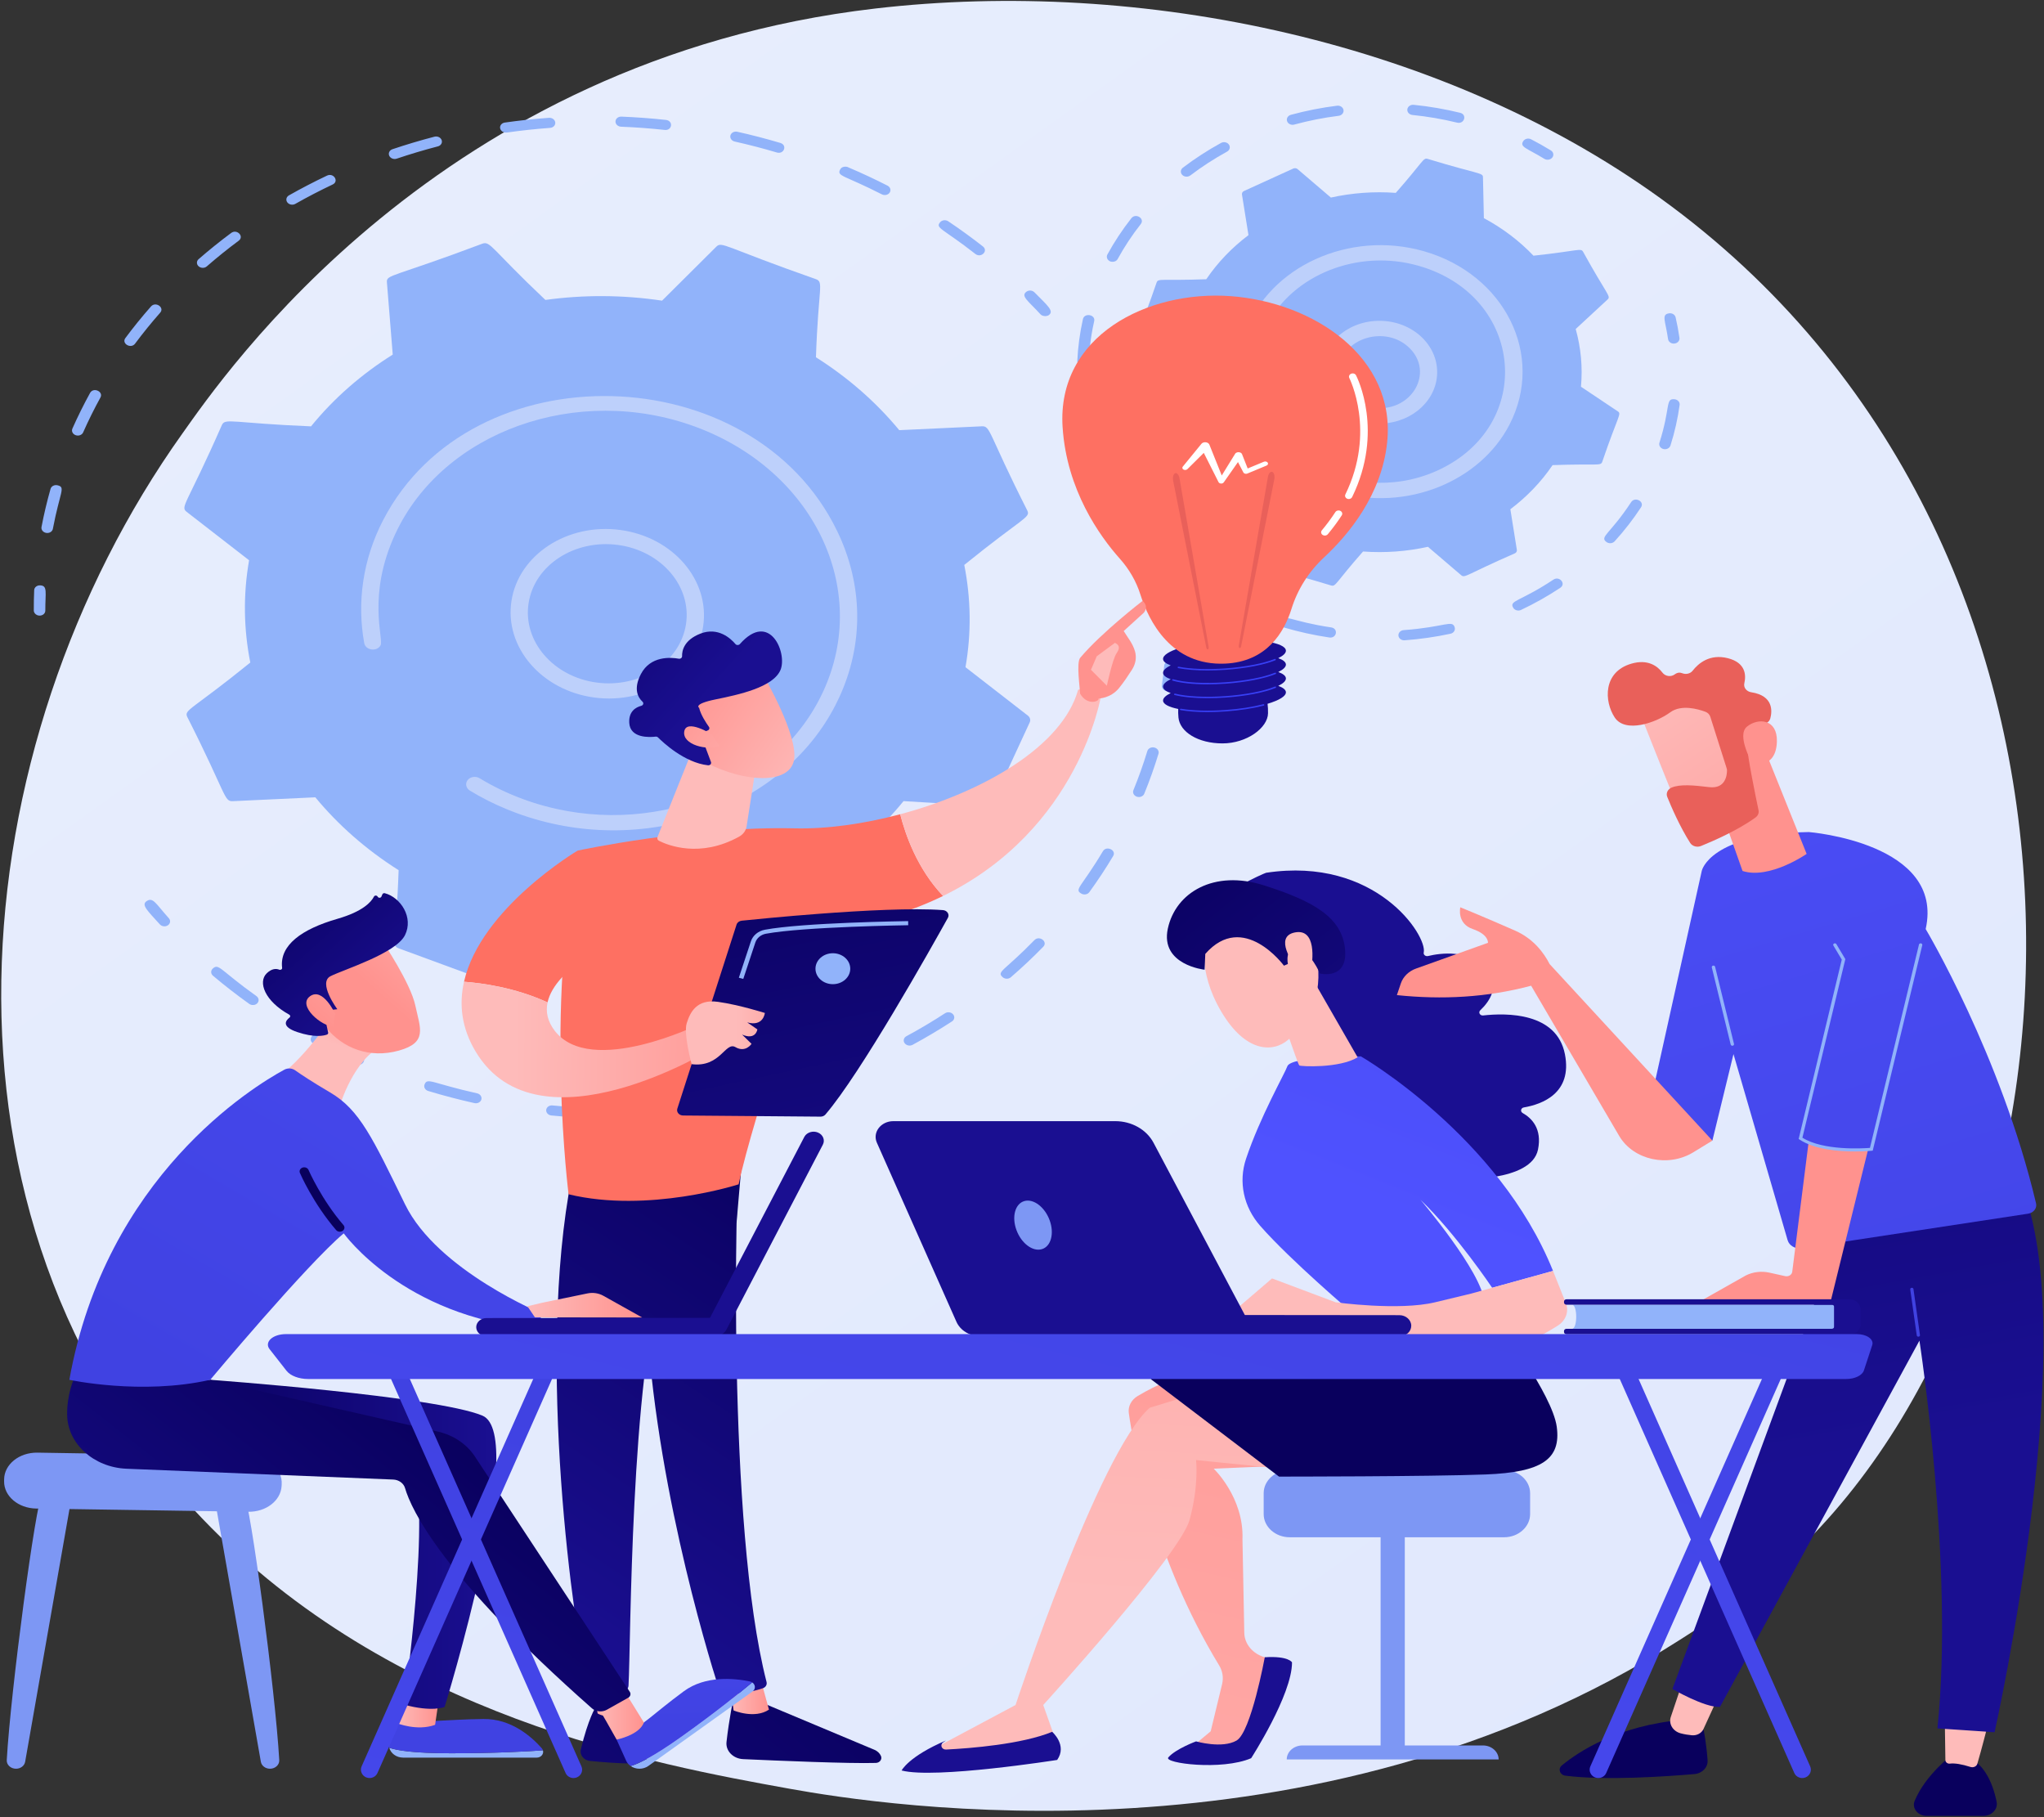 <svg width="828" height="736" viewBox="0 0 828 736" fill="none" xmlns="http://www.w3.org/2000/svg">
<rect x="0" y="0" width="828" height="736" fill="#333333" stroke="none"/>
<path d="M725.681 630.309C708.836 646.082 692.905 656.253 680.309 664.289C532.295 758.757 357.156 731.219 319.935 724.496C264.969 714.564 158.721 695.37 81.906 615.019C-34.308 493.455 -16.212 301.936 73.932 175.51C90.42 152.385 177.519 24.035 354.544 3.453C461.68 -9.004 586.561 16.119 677.003 83.513C866.84 224.985 853.325 510.78 725.681 630.309Z" fill="url(#paint0_linear_6_994)"/>
<path d="M15.066 249.144C14.258 248.814 13.694 248.09 13.691 247.264C13.679 244.534 13.732 241.756 13.848 239.011C13.896 237.885 14.978 237.021 16.266 237.082C19.389 237.214 18.326 239.929 18.357 247.321C18.363 248.45 17.322 249.356 16.033 249.337C15.688 249.334 15.361 249.265 15.066 249.144Z" fill="#91B3FA"/>
<path d="M357.226 78.714C341.973 70.929 338.841 71.434 340.34 68.64C341.294 66.866 343.723 67.703 343.442 67.698C348.897 70.007 354.307 72.53 359.522 75.191C360.644 75.761 361.039 77.014 360.405 77.991C359.8 78.917 358.421 79.309 357.226 78.714ZM295.885 54.839C296.186 53.743 297.444 53.084 298.695 53.367C304.527 54.67 310.383 56.191 316.103 57.891C319.04 58.763 317.608 62.634 314.674 61.761C309.07 60.096 303.329 58.605 297.618 57.326C296.349 57.039 295.59 55.919 295.885 54.839ZM395.091 102.842C381.886 92.485 378.736 92.441 380.855 89.988C381.626 89.096 383.087 88.937 384.12 89.626C388.928 92.847 393.653 96.276 398.169 99.819C400.486 101.633 397.416 104.666 395.091 102.842ZM249.326 49.184C249.361 48.055 250.435 47.182 251.725 47.232C257.717 47.47 263.785 47.921 269.759 48.57C272.835 48.912 272.324 52.961 269.263 52.629C263.41 51.989 257.466 51.553 251.595 51.32C250.308 51.271 249.291 50.314 249.326 49.184ZM203.944 53.511C203.265 53.233 202.743 52.678 202.601 51.989C202.374 50.874 203.218 49.824 204.484 49.64C210.387 48.798 216.408 48.154 222.379 47.718C223.66 47.623 224.805 48.461 224.932 49.586C225.061 50.711 224.126 51.702 222.845 51.796C216.995 52.222 211.095 52.856 205.313 53.679C204.832 53.748 204.357 53.679 203.944 53.511ZM158.883 64.2C158.352 63.982 157.91 63.595 157.676 63.08C157.195 62.024 157.774 60.845 158.97 60.438C164.544 58.56 170.27 56.851 175.987 55.364C177.218 55.042 178.526 55.661 178.912 56.742C179.299 57.827 178.617 58.962 177.389 59.284C171.785 60.746 166.174 62.416 160.711 64.259C160.098 64.467 159.441 64.427 158.883 64.2ZM116.387 81.96C115.673 81.008 115.965 79.745 117.039 79.135C122.042 76.301 127.235 73.605 132.476 71.122C135.174 69.854 137.445 73.451 134.749 74.73C129.613 77.163 124.523 79.799 119.621 82.579C118.55 83.189 117.101 82.911 116.387 81.96ZM80.467 107.867C79.55 107.059 79.541 105.761 80.447 104.973C84.665 101.296 89.108 97.723 93.652 94.344C95.989 92.609 99.04 95.751 96.705 97.485C92.253 100.791 87.899 104.294 83.766 107.897C82.861 108.69 81.382 108.675 80.467 107.867ZM50.791 136.916C54.042 132.55 57.536 128.239 61.176 124.111C63.054 121.985 66.755 124.527 64.887 126.648C61.321 130.692 57.897 134.914 54.712 139.191C53.036 141.445 49.119 139.161 50.791 136.916ZM29.324 173.596C31.499 168.695 33.934 163.785 36.481 159.161C37.846 156.673 42.004 158.606 40.69 160.99C38.155 165.598 35.806 170.341 33.678 175.137C33.214 176.183 31.862 176.689 30.66 176.262C29.445 175.831 28.865 174.637 29.324 173.596ZM16.813 213.458C17.798 208.285 19.032 203.081 20.479 197.997C20.79 196.907 22.055 196.258 23.305 196.55C26.71 197.363 24.321 198.953 21.416 214.201C21.204 215.311 20.003 216.045 18.731 215.842C17.443 215.629 16.603 214.553 16.813 213.458Z" fill="#91B3FA"/>
<path d="M421.513 127.326C416.564 121.901 413.379 119.969 415.76 118.173C416.726 117.44 418.201 117.54 419.051 118.404C424.422 123.829 427.159 126.027 424.793 127.674C424.081 128.167 422.321 128.208 421.513 127.326Z" fill="#91B3FA"/>
<path d="M472.021 279.748C471.113 279.373 470.534 278.519 470.664 277.611C471.04 274.945 471.356 272.243 471.603 269.576C471.709 268.449 472.835 267.631 474.123 267.743C475.403 267.858 476.363 268.856 476.253 269.98C476.002 272.7 475.678 275.457 475.298 278.18C475.14 279.297 473.973 280.079 472.697 279.921C472.458 279.892 472.231 279.831 472.021 279.748Z" fill="#91B3FA"/>
<path d="M460.364 322.616C459.267 322.168 458.714 321.05 459.13 320.047C461.264 314.83 463.165 309.485 464.781 304.174C465.112 303.086 466.389 302.456 467.638 302.764C468.884 303.08 469.624 304.201 469.292 305.289C467.642 310.712 465.703 316.163 463.523 321.487C463.089 322.545 461.755 323.077 460.543 322.68C460.479 322.66 460.421 322.64 460.364 322.616ZM438.05 361.939C434.983 360.204 438.069 359.377 446.784 344.755C448.198 342.386 452.355 344.315 450.933 346.697C447.957 351.69 444.703 356.618 441.27 361.35C440.573 362.309 439.11 362.553 438.05 361.939ZM406.161 395.779C403.596 393.494 406.847 393.274 419.044 380.76C421.029 378.723 424.603 381.408 422.614 383.452C418.453 387.719 414.026 391.884 409.461 395.823C408.554 396.606 407.079 396.592 406.161 395.779ZM367.458 423.287C367.054 423.121 366.7 422.856 366.449 422.504C365.759 421.538 366.079 420.28 367.169 419.694C372.515 416.803 377.781 413.671 382.826 410.39C383.851 409.723 385.314 409.919 386.091 410.834C386.876 411.743 386.674 413.024 385.649 413.688C380.501 417.037 375.125 420.233 369.668 423.185C368.979 423.555 368.152 423.572 367.458 423.287ZM322.137 442.081C321.581 441.857 321.124 441.44 320.899 440.895C320.464 439.827 321.093 438.664 322.305 438.298C328.26 436.505 334.197 434.468 339.955 432.242C341.128 431.791 342.508 432.262 343.049 433.296C343.586 434.329 343.072 435.536 341.902 435.99C336.022 438.261 329.964 440.339 323.886 442.169C323.295 442.349 322.671 442.301 322.137 442.081ZM273.078 451.7C272.361 451.405 271.828 450.805 271.718 450.07C271.557 448.948 272.461 447.938 273.737 447.812C280.013 447.212 286.338 446.368 292.534 445.301C293.795 445.087 295.034 445.809 295.304 446.918C295.571 448.026 294.767 449.1 293.509 449.314C287.184 450.405 280.729 451.266 274.328 451.88C273.882 451.924 273.455 451.852 273.078 451.7ZM222.628 451.608C221.742 451.246 221.167 450.419 221.264 449.527C221.388 448.405 222.528 447.599 223.811 447.728C230.122 448.351 236.526 448.751 242.846 448.907C244.138 448.941 245.168 449.88 245.154 451.009C245.142 452.137 244.085 453.029 242.798 452.995C236.346 452.835 229.809 452.429 223.366 451.791C223.103 451.764 222.855 451.7 222.628 451.608ZM100.972 406.601C95.923 402.995 90.977 399.158 86.274 395.192C85.338 394.399 85.296 393.108 86.182 392.298C88.678 390.024 89.075 392.881 103.881 403.445C104.889 404.164 105.055 405.452 104.252 406.326C103.448 407.194 101.982 407.316 100.972 406.601ZM171.968 439.275C173.096 436.272 174.946 438.736 193.263 442.82C194.521 443.094 195.291 444.213 194.996 445.308C194.698 446.402 193.441 447.063 192.186 446.782C185.92 445.386 179.619 443.735 173.462 441.874C172.228 441.498 171.57 440.335 171.968 439.275ZM144.146 431.062C138.325 428.503 132.556 425.7 127 422.728C125.891 422.134 125.525 420.874 126.183 419.914C128.037 417.206 129.147 419.925 146.18 427.412C147.341 427.924 147.826 429.154 147.263 430.16C146.282 431.923 143.866 431.052 144.146 431.062Z" fill="#91B3FA"/>
<path d="M64.748 374.392C59.658 368.752 57.048 366.451 59.499 364.907C62.049 363.299 63.18 366.113 68.389 371.889C69.196 372.782 69.033 374.067 68.028 374.757C67.023 375.448 65.554 375.285 64.748 374.392Z" fill="#91B3FA"/>
<path d="M94.326 324.49L127.734 322.929C136.984 334.118 148.311 344.131 161.479 352.444C160.511 380.928 158.173 382.866 161.506 384.092L198.772 397.805C199.861 398.207 201.109 397.963 201.877 397.196L223.815 375.38C239.723 377.768 255.67 377.791 271.08 375.673L293.532 397.789C294.32 398.564 295.574 398.826 296.652 398.438L333.613 385.208C334.694 384.822 335.361 383.869 335.278 382.842L332.914 353.536C345.525 345.623 356.753 335.865 366.012 324.467L399.442 326.465C400.612 326.534 401.694 325.944 402.133 324.996L417.13 292.572C417.569 291.624 417.271 290.528 416.383 289.84L391.105 270.231C393.55 256.328 393.299 242.351 390.614 228.811C414.435 209.509 417.553 209.685 416.153 206.79C400.08 175.031 401.344 172.493 397.682 172.665L364.273 174.227C355.023 163.033 343.695 153.019 330.529 144.707C331.497 116.241 333.838 114.285 330.502 113.058C293.213 100.001 292.487 97.608 290.129 99.955L268.193 121.771C252.285 119.387 236.335 119.359 220.928 121.478C198.763 100.526 198.689 97.52 195.354 98.714C159.042 112.38 156.475 111.144 156.73 114.308L159.094 143.619C146.481 151.532 135.254 161.286 125.996 172.684C94.042 171.36 91.245 169.194 89.877 172.159C75.685 204.472 72.891 205.192 75.625 207.315L100.903 226.92C98.457 240.827 98.706 254.804 101.393 268.344C77.656 287.577 74.452 287.451 75.855 290.365C91.929 322.12 90.668 324.662 94.326 324.49Z" fill="#91B3FA"/>
<path d="M250.344 220.718C232.974 218.374 216.555 228.692 214.126 244.289C211.729 259.654 224.081 274.084 241.66 276.443C259.236 278.811 275.484 268.236 277.878 252.871C280.277 237.483 267.89 223.073 250.344 220.718ZM241.185 279.477L241.209 279.485L241.185 279.477ZM207.19 243.354C210.106 224.648 229.89 211.769 251.291 214.653C272.689 217.537 287.73 235.096 284.814 253.807C281.898 272.513 262.117 285.388 240.713 282.508C219.309 279.627 204.274 262.057 207.19 243.354Z" fill="#BDD0FB"/>
<path d="M205.477 327.837C200.197 325.675 195.132 323.128 190.374 320.23C188.942 319.359 188.455 317.74 189.14 316.414C189.223 316.256 189.32 316.107 189.435 315.954C190.518 314.571 192.7 314.239 194.296 315.21C199.769 318.541 205.683 321.377 211.87 323.657C258.474 340.805 311.485 322.668 331.933 283.195C332.456 282.193 332.957 281.169 333.435 280.132C352.791 238.291 329.362 190.389 281.649 172.821C234 155.288 179.409 174.624 160.081 216.347C148.593 241.184 155.507 258.774 154.186 261.321C152.759 264.078 148.078 263.448 147.537 260.446C144.572 244.033 146.903 226.684 155.203 210.661C191.017 141.533 304.995 144.36 339.158 215.156C349.674 236.943 349.949 260.87 339.929 282.521C339.412 283.642 338.869 284.749 338.303 285.848C327.919 305.892 309.526 321.425 286.12 329.806C261.44 338.643 234.142 338.463 209.254 329.307C207.986 328.839 206.722 328.349 205.477 327.837Z" fill="#BDD0FB"/>
<path d="M496.372 197.923C502.019 203.845 508.769 209.009 516.462 213.129L516.839 229.743C516.877 231.582 518.651 230.869 539.238 237.135C541.147 237.678 540.934 236.096 552.153 223.37C561.107 224.02 569.974 223.341 578.442 221.468L591.925 232.985C593.42 234.266 594.102 232.645 613.641 224.122C614.225 223.855 614.552 223.292 614.46 222.715L611.83 206.257C618.481 201.233 624.287 195.23 628.925 188.386C646.756 187.736 648.399 188.833 649.026 187.11C655.47 168.206 656.982 167.691 655.366 166.618L640.432 156.64C641.163 148.68 640.399 140.788 638.299 133.256L651.247 121.268C652.676 119.938 650.859 119.326 641.278 101.951C640.372 100.369 639.341 101.606 621.193 103.562C615.551 97.641 608.801 92.477 601.102 88.356L600.731 71.743C600.688 69.899 598.92 70.617 578.327 64.351C576.434 63.807 576.69 65.322 565.417 78.115C556.463 77.465 547.597 78.145 539.123 80.018L525.646 68.501C525.171 68.098 524.462 68.006 523.883 68.268L503.929 77.363C503.345 77.625 503.012 78.193 503.105 78.771L505.741 95.229C499.084 100.252 493.284 106.256 488.646 113.099C470.809 113.75 469.166 112.653 468.544 114.381C462.1 133.27 460.589 133.79 462.204 134.867L477.138 144.846C476.401 152.806 477.171 160.692 479.272 168.23C467.175 179.907 465.134 180.169 466.067 181.79L476.287 199.535C477.204 201.127 478.322 199.87 496.372 197.923Z" fill="#91B3FA"/>
<path d="M542.398 149.793C541.817 157.834 548.694 164.797 557.724 165.318C572.233 166.15 580.752 150.857 571.122 141.103C561.537 131.397 543.344 136.807 542.398 149.793ZM557.498 168.412L557.518 168.421L557.498 168.412ZM535.441 149.397C536.281 137.92 547.393 129.234 560.296 129.977C573.194 130.721 582.965 140.609 582.129 152.086C581.293 163.537 570.146 172.245 557.273 171.506C544.4 170.763 534.61 160.848 535.441 149.397Z" fill="#BDD0FB"/>
<path d="M441.369 181.87C440.472 179.196 439.679 176.446 439.018 173.709C438.749 172.593 439.547 171.493 440.802 171.253C443.96 170.649 443.511 173.785 445.824 180.686C446.192 181.782 445.489 182.936 444.262 183.26C443.04 183.587 441.742 182.97 441.369 181.87Z" fill="#91B3FA"/>
<path d="M570.095 44.275C570.241 43.143 571.396 42.325 572.668 42.455C579.018 43.093 585.345 44.18 591.471 45.681C594.43 46.394 593.209 50.392 590.238 49.664C584.342 48.223 578.261 47.176 572.147 46.563C570.841 46.428 569.961 45.386 570.095 44.275ZM522.636 50.357C522.053 50.122 521.582 49.674 521.386 49.086C521.005 47.994 521.694 46.837 522.922 46.503C529.014 44.843 535.302 43.602 541.618 42.814C542.891 42.654 544.062 43.442 544.241 44.574C544.421 45.706 543.535 46.748 542.263 46.907C536.193 47.665 530.146 48.861 524.283 50.456C523.717 50.611 523.134 50.561 522.636 50.357ZM479.699 71.37C479.402 71.25 479.133 71.07 478.909 70.836C478.074 69.969 478.186 68.663 479.161 67.92C484.003 64.236 489.21 60.861 494.63 57.889C495.722 57.291 497.157 57.595 497.83 58.568C498.502 59.54 498.166 60.811 497.068 61.409C491.855 64.271 486.845 67.516 482.187 71.066C481.476 71.604 480.5 71.699 479.699 71.37ZM449.67 105.833C448.515 105.334 448.039 104.098 448.599 103.066C451.385 97.976 454.647 93.036 458.301 88.384C460.066 86.146 463.872 88.509 462.112 90.752C458.598 95.229 455.454 99.98 452.775 104.876C451.788 106.68 449.389 105.828 449.67 105.833ZM436.404 146.168C436.661 140.685 437.396 134.977 438.679 129.263C439.284 126.576 443.841 127.399 443.241 130.071C439.912 144.877 442.513 148.472 438.623 148.322C437.328 148.272 436.348 147.305 436.404 146.168Z" fill="#91B3FA"/>
<path d="M625.592 64.328C618.571 60.023 615.479 59.582 617.049 57.165C617.7 56.18 619.094 55.827 620.229 56.415C622.936 57.812 625.631 59.332 628.232 60.925C629.29 61.572 629.555 62.857 628.827 63.798C628.105 64.725 626.672 64.984 625.592 64.328Z" fill="#91B3FA"/>
<path d="M675.716 137.357C674.636 129.806 672.948 127.483 676.017 126.916C677.278 126.683 678.503 127.403 678.77 128.52C679.403 131.249 679.93 134.046 680.327 136.83C680.492 137.964 679.593 139.001 678.318 139.144C677.047 139.291 675.882 138.492 675.716 137.357Z" fill="#91B3FA"/>
<path d="M672.219 179.315C676.818 164.831 674.516 161.295 678.371 161.713C679.649 161.85 680.553 162.881 680.398 164.013C679.634 169.565 678.391 175.091 676.688 180.438C676.343 181.536 675.055 182.175 673.822 181.864C672.588 181.553 671.864 180.416 672.219 179.315ZM650.797 219.556C647.786 217.379 652.28 216.322 660.744 203.384C662.287 201.021 666.307 203.095 664.764 205.462C661.613 210.277 658.018 214.914 654.068 219.249C653.259 220.138 651.796 220.271 650.797 219.556ZM612.997 246.179C611.185 243.141 615.774 243.722 629.266 234.764C631.727 233.129 634.514 236.438 632.047 238.077C627.019 241.417 621.666 244.429 616.143 247.04C615.01 247.573 613.601 247.191 612.997 246.179ZM566.489 257.443C566.384 256.305 567.333 255.306 568.616 255.213C585.494 253.978 588.385 250.829 589.299 254.178C589.598 255.288 588.834 256.408 587.586 256.674C581.499 257.98 575.247 258.877 568.99 259.335C567.712 259.424 566.594 258.575 566.489 257.443ZM518.722 251.562C519.93 248.297 522.682 251.655 539.24 254.116C542.266 254.56 541.517 258.646 538.476 258.198C532.284 257.274 526.132 255.919 520.195 254.174C518.997 253.823 518.308 252.659 518.722 251.562Z" fill="#91B3FA"/>
<path d="M492.529 242.4C489.884 240.884 487.273 239.257 484.77 237.569C483.752 236.877 483.551 235.579 484.328 234.67C486.281 232.382 488.226 235.014 495.049 238.925C496.127 239.543 496.436 240.823 495.74 241.781C495.036 242.755 493.589 243.011 492.529 242.4Z" fill="#91B3FA"/>
<path d="M530.43 194.905C528.517 193.928 528.129 192.007 529.038 190.605C530.004 189.124 532.154 188.619 533.803 189.474C536.893 191.068 540.209 192.372 543.655 193.363C544.407 193.447 562.125 199.733 582.265 190.587C622.209 172.382 617.486 119.937 574.725 107.673C550.124 100.616 523.794 111.267 513.232 131.654C502.597 152.182 514.619 162.866 507.263 164.376C505.387 164.764 503.517 163.726 503.081 162.058C500.732 153.061 501.184 143.633 504.389 134.795C514.11 107.963 546.598 93.091 576.864 101.77C609.431 111.108 626.05 143.858 611.443 172.05C599.668 194.788 570.049 207.45 541.517 199.266C537.655 198.158 533.924 196.691 530.43 194.905Z" fill="#BDD0FB"/>
<path d="M520.901 269.048C520.81 268.079 519.697 267.238 517.815 266.566C519.861 265.564 520.995 264.49 520.901 263.434C520.609 260.239 509.239 258.448 495.498 259.431C481.762 260.418 470.856 263.806 471.148 267.001C471.234 267.969 472.348 268.806 474.23 269.479C472.183 270.484 471.053 271.562 471.148 272.615C471.234 273.584 472.348 274.424 474.23 275.093C472.183 276.102 471.053 277.176 471.148 278.233C471.234 279.201 472.348 280.038 474.23 280.711C472.183 281.716 471.053 282.791 471.148 283.847C471.275 285.261 473.576 286.398 477.283 287.144C477.233 288.185 477.262 289.329 477.377 290.594C477.915 296.482 485.357 301.095 495.202 301.095C505.048 301.095 513.566 294.805 513.66 288.898C513.685 287.451 513.619 286.175 513.471 285.046C518.18 283.646 521.049 281.935 520.901 280.28C520.81 279.311 519.697 278.47 517.815 277.798C519.861 276.796 520.995 275.718 520.901 274.665C520.81 273.697 519.697 272.856 517.815 272.184C519.861 271.179 520.995 270.104 520.901 269.048Z" fill="url(#paint1_linear_6_994)"/>
<path d="M489.142 288.413C485.063 288.413 481.328 288.145 478.243 287.62C478.065 287.592 477.946 287.437 477.982 287.278C478.013 287.12 478.188 287.014 478.366 287.046C483.194 287.867 489.641 288.05 496.52 287.557C502.148 287.152 507.412 286.345 511.744 285.218C511.919 285.175 512.101 285.263 512.152 285.418C512.204 285.577 512.105 285.739 511.93 285.785C507.554 286.919 502.247 287.733 496.572 288.141C494.017 288.325 491.518 288.413 489.142 288.413Z" fill="url(#paint2_linear_6_994)"/>
<path d="M489.209 282.79C483.907 282.79 479.172 282.346 475.832 281.502C475.653 281.459 475.553 281.296 475.605 281.14C475.653 280.984 475.832 280.895 476.012 280.938C480.772 282.144 488.44 282.52 496.522 281.938C504.514 281.367 511.97 279.923 516.462 278.081C516.63 278.01 516.825 278.074 516.901 278.219C516.977 278.368 516.905 278.542 516.738 278.613C512.178 280.48 504.641 281.945 496.574 282.524C494.057 282.705 491.575 282.79 489.209 282.79Z" fill="url(#paint3_linear_6_994)"/>
<path d="M489.142 277.182C483.421 277.182 478.411 276.66 475.04 275.67C474.867 275.62 474.771 275.452 474.831 275.302C474.887 275.145 475.072 275.063 475.245 275.113C479.938 276.488 487.893 276.942 496.523 276.324C504.514 275.749 511.97 274.305 516.466 272.464C516.631 272.397 516.824 272.457 516.9 272.604C516.976 272.754 516.908 272.929 516.739 272.997C512.179 274.866 504.642 276.328 496.575 276.907C494.02 277.092 491.517 277.182 489.142 277.182Z" fill="url(#paint4_linear_6_994)"/>
<path d="M489.186 271.567C484.643 271.567 480.514 271.238 477.306 270.603C477.127 270.567 477.014 270.412 477.054 270.254C477.091 270.095 477.269 269.994 477.448 270.03C482.274 270.986 489.226 271.231 496.519 270.708C504.44 270.138 511.859 268.713 516.357 266.891C516.523 266.823 516.722 266.891 516.795 267.035C516.872 267.183 516.799 267.356 516.633 267.425C512.062 269.272 504.566 270.719 496.572 271.296C494.045 271.477 491.558 271.567 489.186 271.567Z" fill="url(#paint5_linear_6_994)"/>
<path d="M461.924 240.7C460.261 235.445 457.427 230.533 453.608 226.253C445.429 217.083 432.088 198.437 430.445 172.989C428.057 135.972 464.962 117.439 498.642 119.955C532.317 122.472 565.551 144.776 561.915 179.214C559.679 200.404 546.343 216.474 536.414 225.703C530.111 231.566 525.618 238.742 523.179 246.564C520.203 256.13 513.114 268.051 496.259 268.782C474.454 269.72 465.398 251.638 461.924 240.7Z" fill="url(#paint6_linear_6_994)"/>
<path d="M501.828 261.399L513.614 193.219C513.856 191.814 514.635 190.869 515.358 191.11C516.072 191.35 516.457 192.69 516.214 194.099C516.205 194.136 516.196 194.181 516.192 194.217L502.767 261.761C502.666 262.266 502.377 262.592 502.121 262.478C501.869 262.368 501.745 261.891 501.828 261.399Z" fill="url(#paint7_linear_6_994)"/>
<path d="M489.597 261.941L477.812 193.766C477.569 192.354 476.792 191.409 476.073 191.654C475.355 191.894 474.971 193.228 475.213 194.641C475.222 194.677 475.232 194.722 475.236 194.759L488.659 262.303C488.76 262.812 489.048 263.133 489.304 263.019C489.556 262.914 489.679 262.429 489.597 261.941Z" fill="url(#paint8_linear_6_994)"/>
<path d="M513.53 187.369C513.232 186.942 512.537 186.78 511.982 187.012L505.422 189.737L503.142 183.968C503.021 183.665 502.746 183.396 502.345 183.255C501.59 182.977 500.685 183.222 500.331 183.806L500.317 183.823L494.918 192.578L489.915 180.115L489.906 180.095C489.784 179.792 489.523 179.518 489.146 179.336C488.307 178.929 487.197 179.124 486.67 179.771L479.126 189.007C478.819 189.384 478.926 189.895 479.392 190.172C479.891 190.471 480.609 190.401 480.996 190.019L487.64 183.425L493.617 195.282L493.622 195.286C493.72 195.481 493.897 195.647 494.149 195.746C494.708 195.983 495.412 195.821 495.715 195.39L501.487 187.149L503.66 191.317L503.678 191.354C503.692 191.383 503.711 191.412 503.734 191.441C504.033 191.869 504.723 192.03 505.278 191.798L513.064 188.563C513.619 188.331 513.829 187.796 513.53 187.369Z" fill="white"/>
<path d="M536.672 216.918C536.363 216.918 536.05 216.831 535.782 216.656C535.115 216.218 534.977 215.383 535.469 214.79C537.476 212.388 539.314 209.902 540.938 207.408C541.354 206.771 542.266 206.552 542.981 206.918C543.697 207.288 543.943 208.1 543.527 208.736C541.85 211.322 539.949 213.891 537.874 216.377C537.579 216.731 537.128 216.918 536.672 216.918Z" fill="white"/>
<path d="M546.367 202.117C546.167 202.117 545.968 202.082 545.774 202.005C545.012 201.711 544.667 200.929 544.997 200.256C557.45 174.748 546.706 153.334 546.6 153.123C546.255 152.458 546.585 151.667 547.337 151.361C548.09 151.054 548.973 151.343 549.318 152.017C549.789 152.928 560.717 174.727 547.74 201.318C547.498 201.819 546.944 202.117 546.367 202.117Z" fill="white"/>
<path d="M297.244 687.108C297.244 687.108 295.301 696.381 294.299 705.567C293.908 709.158 296.989 712.303 301.038 712.487C314.794 713.114 344.229 714.356 354.798 714.025C356.384 713.976 357.44 712.54 356.865 711.219C356.384 710.114 355.445 709.216 354.239 708.712L305.819 688.418L297.244 687.108Z" fill="url(#paint9_linear_6_994)"/>
<path d="M295.792 681.64L297.156 692.761C297.156 692.761 305.635 696.36 311.497 692.438L308.1 680.028L295.792 681.64Z" fill="url(#paint10_linear_6_994)"/>
<path d="M299.145 472.797C298.475 475.692 294.157 617.537 310.523 681.257C310.791 682.296 310.189 683.362 309.074 683.756C306.45 684.683 301.308 686.016 295.163 686.148C293.26 686.187 291.565 685.074 291.046 683.443C286.33 668.652 263.771 594.549 261.481 523.925C258.925 445.007 261.51 521.239 261.51 521.239L264.031 472.492L299.145 472.797Z" fill="url(#paint11_linear_6_994)"/>
<path d="M241.248 691.48C241.248 691.48 238.261 696.145 235.286 708.578C234.749 710.823 236.494 712.992 239.058 713.238C243.601 713.674 250.59 714.247 256.198 714.26C258.78 714.265 260.817 712.28 260.53 709.996C259.958 705.444 258.104 697.967 252.192 692.102L241.248 691.48Z" fill="url(#paint12_linear_6_994)"/>
<path d="M238.822 677.169L242.104 693.997C242.104 693.997 245.504 696.292 252.293 694.709L250.835 676.618L238.822 677.169Z" fill="url(#paint13_linear_6_994)"/>
<path d="M231.621 476.577C216.872 551.31 232.66 661.603 238.152 683.21C238.489 684.533 239.675 685.554 241.175 685.79C243.728 686.187 247.928 686.531 252.086 685.494C253.518 685.137 254.536 684 254.607 682.679C255.563 665.255 255.327 558.241 268.774 516.065C269.456 513.928 270.946 512.072 272.995 510.801L298.383 495.067L300.594 469.31L231.621 476.577Z" fill="url(#paint14_linear_6_994)"/>
<path d="M321.989 335.5C280.21 334.533 233.995 344.514 233.995 344.514C220.846 409.054 230.322 483.71 230.322 483.71C262.59 491.526 299.215 479.68 299.215 479.68C304.879 452.705 330.783 376.87 330.783 376.87C351.222 374.792 368.1 369.692 382.023 362.884C371.577 351.901 366.745 337.997 364.67 329.788C349.849 333.744 334.876 335.799 321.989 335.5Z" fill="url(#paint15_linear_6_994)"/>
<path d="M446.002 281.804C441.946 277.358 436.726 279.401 436.726 279.401C430.33 302.452 397.888 320.912 364.668 329.789C366.742 338.001 371.573 351.903 382.021 362.885C437.29 335.859 446.002 281.804 446.002 281.804Z" fill="url(#paint16_linear_6_994)"/>
<path d="M444.995 282.915C445.412 284.135 440.418 285.939 437.541 280.949C437.465 278.567 435.947 268.354 437.571 266.43C446.197 256.172 462.854 243.363 462.854 243.363C465.616 245.835 463.288 248.222 463.288 248.222L455.198 255.579C456.847 258.284 458.863 260.577 459.787 263.845C460.487 266.317 460.015 268.951 458.589 271.183C457.159 273.427 455.211 276.338 453.372 278.612C449.892 282.923 444.995 282.915 444.995 282.915Z" fill="url(#paint17_linear_6_994)"/>
<path d="M451.642 260.365L444.285 265.807L441.932 271.271L448.374 277.745C448.374 277.745 450.678 266.89 452.331 264.552C453.984 262.214 453.151 261.065 451.642 260.365Z" fill="url(#paint18_linear_6_994)"/>
<path d="M249.635 380.639L233.994 344.513C233.994 344.513 194.71 367.769 187.969 397.627C195.339 398.172 208.742 399.991 221.814 406.003C224.852 391.906 249.635 380.639 249.635 380.639Z" fill="url(#paint19_linear_6_994)"/>
<path d="M283.378 414.797C283.378 414.797 239.322 436.453 224.738 417.516C221.71 413.588 221.016 409.7 221.814 406.005C208.741 399.993 195.34 398.175 187.969 397.628C185.937 406.628 186.858 416.225 192.712 425.969C218.159 468.332 289.074 424.457 289.074 424.457L283.378 414.797Z" fill="url(#paint20_linear_6_994)"/>
<path d="M279.988 304.968L266.325 339.055C266.098 339.618 266.356 340.249 266.944 340.543C270.547 342.358 283.546 347.621 299.378 338.879C301.028 337.968 302.159 336.47 302.428 334.76L307.048 305.197L279.988 304.968Z" fill="url(#paint21_linear_6_994)"/>
<path d="M309.255 273.541C309.255 273.541 323.595 298.112 321.618 307.971C319.641 317.829 301.552 316.966 285.838 308.812L275.079 282.322L309.255 273.541Z" fill="url(#paint22_linear_6_994)"/>
<path d="M286.674 295.859C287.319 295.612 287.562 294.914 287.182 294.388C286.029 292.789 283.872 289.525 283.207 286.683C283.207 286.683 280.595 285.165 289.922 283.261C299.245 281.361 313.156 278.402 316.152 271.381C319.065 264.54 311.78 247.2 299.712 260.864C299.254 261.382 298.365 261.389 297.919 260.86C295.989 258.581 290.902 253.843 283.736 256.629C277.034 259.235 276.237 263.58 276.305 265.771C276.326 266.418 275.67 266.914 274.959 266.789C271.592 266.186 263.499 265.624 259.638 272.983C256.46 279.041 258.446 282.504 260.273 284.206C260.863 284.757 260.591 285.654 259.771 285.867C257.546 286.456 254.665 288.102 254.901 292.73C255.228 299.123 263.266 298.627 265.556 298.355C265.931 298.311 266.308 298.428 266.559 298.682C268.498 300.626 277.244 308.897 286.794 309.963C287.62 310.059 288.269 309.335 288.009 308.633L283.984 297.899C283.798 297.399 284.07 296.858 284.612 296.649L286.674 295.859Z" fill="url(#paint23_linear_6_994)"/>
<path d="M288.324 297.389C288.324 297.389 277.994 290.955 277.178 296.291C276.362 301.63 286.456 304.111 291.492 302.16L288.324 297.389Z" fill="url(#paint24_linear_6_994)"/>
<path d="M274.378 449.025L298.374 374.473C298.646 373.625 299.458 373.007 300.441 372.906C304.791 372.455 317.392 371.189 331.939 370.093C349.464 368.774 369.811 367.708 381.972 368.615C383.704 368.744 384.748 370.371 383.976 371.753C377.061 384.197 348.618 434.819 334.373 451.401C333.903 451.951 333.171 452.27 332.392 452.267L276.711 451.804C275.089 451.789 273.931 450.41 274.378 449.025Z" fill="url(#paint25_linear_6_994)"/>
<path d="M280.172 431.012C280.172 431.012 276.828 418.783 278.176 414.447C279.527 410.108 282.14 404.531 290.849 405.768C299.557 407.009 309.831 410.273 309.831 410.273C309.831 410.273 309.311 415.922 302.694 414.099L306.797 416.925C306.797 416.925 306.215 421.452 300.62 419.031L304.439 422.778C304.439 422.778 302.037 426.494 297.921 424.112C293.811 421.73 291.84 432.484 280.172 431.012Z" fill="url(#paint26_linear_6_994)"/>
<path d="M330.339 392.35C330.339 395.81 333.492 398.614 337.382 398.614C341.272 398.614 344.428 395.81 344.428 392.35C344.428 388.889 341.272 386.082 337.382 386.082C333.492 386.082 330.339 388.889 330.339 392.35Z" fill="#91B3FA"/>
<path d="M301.093 396.479L299.298 396.006L304.18 381.263C304.978 378.86 307.158 377.057 309.87 376.554C325.357 373.681 366.149 373.095 367.877 373.069L367.907 374.736C367.485 374.742 325.567 375.345 310.249 378.186C308.215 378.564 306.577 379.921 305.978 381.736L301.093 396.479Z" fill="#91B3FA"/>
<path d="M17.054 605.116C14.496 608.485 4.328 684.725 2.737 712.884C2.629 714.787 4.341 716.376 6.485 716.376C8.333 716.376 9.906 715.179 10.192 713.553L28.79 607.542L17.054 605.116Z" fill="#7D97F4"/>
<path d="M98.805 605.116C101.363 608.485 111.531 684.725 113.122 712.884C113.23 714.787 111.518 716.376 109.374 716.376C107.526 716.376 105.953 715.179 105.668 713.553L87.07 607.542L98.805 605.116Z" fill="#7D97F4"/>
<path d="M1.673 599.167L1.664 599.997C1.603 605.98 7.396 610.884 14.65 610.994L100.613 612.297C107.762 612.404 113.721 607.81 114.068 601.921L114.113 601.16C114.475 595.019 108.612 589.845 101.156 589.727L15.156 588.353C7.796 588.238 1.735 593.097 1.673 599.167Z" fill="#7D97F4"/>
<path d="M182.759 710.114C167.476 710.114 160.716 708.949 157.693 707.885C158.28 710.117 160.515 711.878 163.341 711.878H217.4C219.221 711.878 220.37 710.329 219.936 708.925C213.773 709.366 200.683 710.114 182.759 710.114Z" fill="#91B3FA"/>
<path d="M219.936 708.925C219.847 708.644 219.717 708.366 219.493 708.108C215.373 703.43 207.103 696.087 195.849 696.229C179.365 696.434 173.618 698.025 160.807 696.315L157.784 705.226C157.476 706.134 157.471 707.043 157.693 707.885C160.716 708.949 167.476 710.114 182.759 710.114C200.683 710.114 213.773 709.366 219.936 708.925Z" fill="url(#paint27_linear_6_994)"/>
<path d="M164.516 686.715L160.806 697.938C160.806 697.938 169.025 701.264 176.254 698.594L177.673 688.87L164.516 686.715Z" fill="url(#paint28_linear_6_994)"/>
<path d="M276.563 703.047C264.651 711.561 258.562 714.422 255.46 715.284C257.481 716.688 260.46 716.809 262.661 715.236L304.803 685.116C306.222 684.102 306.033 682.259 304.711 681.411C300.216 685.187 290.535 693.06 276.563 703.047Z" fill="#91B3FA"/>
<path d="M304.711 681.411C304.443 681.241 304.147 681.099 303.79 681.025C297.303 679.689 285.707 678.602 277.035 684.979C264.329 694.325 260.964 698.76 249.781 704.572L253.668 713.17C254.067 714.044 254.695 714.753 255.46 715.284C258.562 714.422 264.651 711.561 276.563 703.047C290.535 693.06 300.216 685.187 304.711 681.411Z" fill="url(#paint29_linear_6_994)"/>
<path d="M85.161 558.855C85.161 558.855 176.649 565.5 195.418 573.36C214.186 581.218 180.102 691.364 180.102 691.364C180.102 691.364 174.993 693.551 163.624 690.408C163.624 690.408 175.283 609.125 166.605 591.499L67.547 577.086L85.161 558.855Z" fill="url(#paint30_linear_6_994)"/>
<path d="M240.691 689.101C241.541 689.789 249.781 704.572 249.781 704.572C249.781 704.572 258.954 702.808 260.826 697.644L252.57 684.299L240.691 689.101Z" fill="url(#paint31_linear_6_994)"/>
<path d="M30.058 558.175C30.058 558.175 27.076 564.557 27.198 573.037C27.366 584.765 37.966 594.282 51.135 594.864L159.29 599.251C161.574 599.346 163.506 600.75 164.079 602.719C166.62 611.464 179.043 638.316 239.767 691.9C241.384 693.325 243.902 693.567 245.823 692.488L254.468 687.631C255.377 687.119 255.666 686.061 255.123 685.237L192.15 589.585C188.842 584.728 183.526 581.221 177.343 579.816L85.161 558.855L30.058 558.175Z" fill="url(#paint32_linear_6_994)"/>
<path d="M136.643 408.758C136.643 408.758 125.057 426.98 113.244 435.807L137.66 447.925C137.66 447.925 143.162 428.636 155.732 422.986L136.643 408.758Z" fill="url(#paint33_linear_6_994)"/>
<path d="M28.093 558.855C28.093 558.855 57.291 565.185 85.161 558.855C85.161 558.855 124.158 512.227 139.245 499.533C139.245 499.533 163.311 533.313 216.875 538.099L219.862 532.161C219.862 532.161 177.219 514.676 164.091 487.808C150.964 460.943 145.691 449.484 133.748 442.474C126.309 438.108 121.855 435.126 119.554 433.498C118.294 432.605 116.555 432.505 115.18 433.248C102.505 440.119 42.864 476.454 28.093 558.855Z" fill="url(#paint34_linear_6_994)"/>
<path d="M137.662 498.877C137.1 498.877 136.544 498.651 136.175 498.223C126.877 487.441 121.699 475.553 121.483 475.054C121.112 474.193 121.594 473.232 122.56 472.901C123.528 472.571 124.608 473.001 124.98 473.86C125.031 473.978 130.191 485.808 139.147 496.196C139.777 496.929 139.622 497.971 138.801 498.533C138.461 498.764 138.06 498.877 137.662 498.877Z" fill="url(#paint35_linear_6_994)"/>
<path d="M213.655 529.06L219.685 527.629L237.99 523.859C240.195 523.405 242.512 523.754 244.424 524.826L260.165 533.634L216.698 533.568L213.655 529.06Z" fill="url(#paint36_linear_6_994)"/>
<path d="M155.039 381.435C155.039 381.435 166.298 398.082 168.252 407.285C170.206 416.487 173.343 422.242 161.569 425.516C149.795 428.795 138.853 424.647 131.986 416.057C131.986 416.057 121.262 402.84 122.331 396.784C123.401 390.73 155.039 381.435 155.039 381.435Z" fill="url(#paint37_linear_6_994)"/>
<path d="M135.121 408.932L136.644 408.754C136.644 408.754 128.671 398.039 133.889 395.38C139.106 392.723 160.366 386.197 164.056 378.753C167.616 371.573 162.292 363.461 155.874 361.77C155.467 361.661 155.039 361.873 154.892 362.23L154.515 363.131C154.257 363.752 153.282 363.779 152.985 363.171C152.702 362.599 151.779 362.572 151.488 363.143C150.35 365.373 146.94 369.186 136.716 372.133C122.209 376.315 113.172 382.823 114.285 391.988C114.355 392.572 113.706 392.971 113.106 392.735C111.92 392.269 110.122 392.197 108.035 394.227C104.404 397.761 107.248 405.483 117.163 410.953C117.634 411.211 117.718 411.804 117.297 412.124C115.813 413.253 113.727 415.773 120.435 418.019C127.297 420.315 131.042 419.538 132.426 419.044C132.798 418.911 133.011 418.569 132.934 418.215L131.172 410.182C131.08 409.767 131.402 409.368 131.874 409.313L135.121 408.932Z" fill="url(#paint38_linear_6_994)"/>
<path d="M135.746 410.586C135.746 410.586 130.777 399.691 125.559 403.522C120.341 407.348 130.382 415.816 135.017 415.702L135.746 410.586Z" fill="url(#paint39_linear_6_994)"/>
<path d="M196.861 541.218C196.932 541.221 197.003 541.223 197.076 541.223L289.936 541.139C292.232 541.139 294.092 539.485 294.089 537.446C294.086 535.408 292.218 533.723 289.927 533.76L197.065 533.841C194.771 533.844 192.912 535.498 192.915 537.535C192.918 539.512 194.665 541.121 196.861 541.218Z" fill="url(#paint40_linear_6_994)"/>
<path d="M325.9 460.326C325.865 460.384 325.835 460.439 325.806 460.497L286.734 535.429C285.766 537.283 286.669 539.478 288.747 540.336C290.828 541.194 293.333 540.396 294.26 538.535L333.332 463.603C334.3 461.749 333.397 459.554 331.319 458.696C329.303 457.866 326.924 458.596 325.9 460.326Z" fill="url(#paint41_linear_6_994)"/>
<path d="M569.064 710.805H559.265V616.523H569.064V710.805Z" fill="#7D97F4"/>
<path d="M607.085 712.621H521.242C521.242 709.487 524.1 706.948 527.62 706.948H600.707C604.232 706.948 607.085 709.487 607.085 712.621Z" fill="#7D97F4"/>
<path d="M619.829 613.251C619.829 618.408 615.088 622.626 609.289 622.626H522.44C516.641 622.626 511.9 618.408 511.9 613.251V604.774C511.9 599.618 516.641 595.399 522.44 595.399H609.289C615.088 595.399 619.829 599.618 619.829 604.774V613.251Z" fill="#7D97F4"/>
<path d="M491.809 553.663C491.809 553.663 477.247 555.671 460.87 565.406C458.294 566.939 456.88 569.612 457.265 572.347C459.229 586.162 467.29 630.874 493.875 674.547C495.276 676.849 495.677 679.532 495.062 682.092L490.44 701.209L481.877 708.353H503.937L518.624 672.995L512.346 671.228C507.473 669.858 504.131 665.875 504.046 661.331L503.309 623.402C503.937 606.503 491.659 594.844 491.659 594.844L526.892 593.321L491.809 553.663Z" fill="url(#paint42_linear_6_994)"/>
<path d="M473.266 711.802C471.255 714.141 494.89 717.226 506.828 712.112C506.828 712.112 523.38 686.496 523.38 673.307C523.38 673.307 522.066 670.618 512.348 671.227C512.348 671.227 506.788 701.558 500.922 704.955C495.055 708.352 484.507 705.299 484.507 705.299C484.507 705.299 476.231 708.35 473.266 711.802Z" fill="url(#paint43_linear_6_994)"/>
<path d="M522.437 595.4C522.248 595.111 484.505 591.362 484.505 591.362C484.505 591.362 485.74 601.572 481.877 615.623C478.015 629.676 422.597 690.561 422.597 690.561L428.407 706.948C410.443 712.514 392.768 713.404 375.379 709.783L411.388 690.561C411.388 690.561 445.092 588.401 465.74 570.173L503.575 558.53L522.437 595.4Z" fill="url(#paint44_linear_6_994)"/>
<path d="M607.085 535.954C607.085 535.954 628.836 564.728 630.618 577.852C632.404 590.976 624.663 596.308 601.843 597.188C579.028 598.067 518.112 598.054 518.112 598.054L466.119 558.529C466.119 558.529 504.009 546.506 513.855 543.106C523.711 539.703 607.085 535.954 607.085 535.954Z" fill="url(#paint45_linear_6_994)"/>
<path d="M426.213 701.43C426.213 701.43 432.469 706.819 428.244 712.816C428.244 712.816 378.686 720.629 365.231 717.084C365.231 717.084 368.025 711.411 383.173 704.955L382.058 705.719C380.641 706.686 381.47 708.696 383.253 708.607C393.236 708.101 413.898 706.473 426.213 701.43Z" fill="url(#paint46_linear_6_994)"/>
<path d="M512.887 353.491C557.34 346.766 578.268 379.016 576.737 385.795C576.539 386.692 577.486 387.454 578.485 387.215C583.586 385.992 594.863 384.45 601.853 392.243C608.019 399.119 603.412 405.613 599.649 409.175C598.744 410.034 599.507 411.429 600.822 411.282C610.205 410.231 630.591 409.979 633.926 426.965C637.04 442.808 624.642 447.276 617.289 448.536C616.05 448.749 615.758 450.203 616.823 450.807C620.492 452.876 624.746 457.155 623.026 465.595C620.332 478.825 591.175 477.743 587.769 477.57C587.552 477.559 587.35 477.504 587.161 477.407L540.453 453.713C540.09 453.53 539.836 453.209 539.765 452.842L530.335 404.402C530.259 404.009 530.396 403.611 530.707 403.321L500.254 365.101C489.203 363.656 512.36 353.57 512.887 353.491Z" fill="url(#paint47_linear_6_994)"/>
<path d="M548.277 532.147C548.277 532.147 522.951 510.695 510.485 496.489C503.749 488.81 501.63 478.7 504.745 469.361C510.438 452.305 520.552 434.642 521.478 431.888C522.891 427.677 551.285 427.852 551.285 427.852C551.285 427.852 607.161 460.11 629.114 514.751L604.462 521.58C604.462 521.58 589.872 499.808 575.455 485.964C575.455 485.964 600.397 515.274 601.277 527.274L548.277 532.147Z" fill="url(#paint48_linear_6_994)"/>
<path d="M518.041 408.339C518.338 409.216 525.75 431.071 526.329 431.522C526.907 431.977 542.582 432.727 549.96 428.241L531.657 396.403L518.041 408.339Z" fill="url(#paint49_linear_6_994)"/>
<path d="M488.327 380.26C488.327 380.26 484.743 392.78 494.657 409.619C504.563 426.458 515.783 426.439 521.917 421.049C528.048 415.658 535.607 406.512 533.813 390.233C532.016 373.952 493.498 364.336 488.327 380.26Z" fill="url(#paint50_linear_6_994)"/>
<path d="M520.11 391.118C520.11 391.118 503.663 368.76 488.249 386.358L487.97 392.754C487.97 392.754 469.913 390.848 473.071 376.122C476.23 361.393 491.84 352.187 511.936 358.569C532.033 364.947 543.548 371.492 544.846 384.3C546.145 397.111 534.684 394.302 534.684 394.302C534.684 394.302 530.947 385.281 525.632 384.344C520.318 383.407 521.7 390.441 521.7 390.441L520.11 391.118Z" fill="url(#paint51_linear_6_994)"/>
<path d="M524.316 390.817C524.316 390.817 515.789 379.367 524.528 377.662C533.267 375.952 531.908 388.817 530.966 393.575L524.316 390.817Z" fill="url(#paint52_linear_6_994)"/>
<path d="M496.684 533.738L515.29 517.787L541.028 527.459C541.028 527.459 566.652 530.99 581.314 527.459C595.976 523.928 595.976 523.928 595.976 523.928L629.113 514.752L634.321 527.834C635.636 531.155 634.312 534.844 631.083 536.884C628.213 538.698 624.853 540.688 622.713 541.523C618.349 543.221 515.14 540.347 515.14 540.347L496.684 533.738Z" fill="url(#paint53_linear_6_994)"/>
<path d="M567.097 541.26C567.015 541.262 566.933 541.265 566.85 541.265L458.916 541.16C456.248 541.158 454.089 539.23 454.089 536.857C454.093 534.484 456.265 532.523 458.925 532.565L566.859 532.67C569.528 532.672 571.686 534.599 571.682 536.973C571.682 539.27 569.649 541.147 567.097 541.26Z" fill="url(#paint54_linear_6_994)"/>
<path d="M361.89 454.093H451.778C458.405 454.093 464.44 457.496 467.273 462.83L508.827 541.207H397.12C392.849 541.207 389.008 538.885 387.436 535.349L355.212 462.823C353.352 458.635 356.823 454.093 361.89 454.093Z" fill="url(#paint55_linear_6_994)"/>
<path d="M425.215 494.28C427.161 499.663 425.721 504.891 422 505.955C418.275 507.02 413.678 503.521 411.731 498.14C409.781 492.757 411.219 487.529 414.947 486.461C418.667 485.397 423.265 488.896 425.215 494.28Z" fill="#7D97F4"/>
<path d="M690.143 700.739C690.143 700.739 691.277 706.334 691.723 712.976C691.915 715.806 689.556 718.263 686.387 718.539C675.337 719.492 650.193 721.251 634.137 719.19C631.884 718.901 630.993 716.444 632.653 715.066C639.274 709.579 655.266 698.907 681.578 696.573L690.143 700.739Z" fill="url(#paint56_linear_6_994)"/>
<path d="M695.64 688.127L690.05 700.303C689.287 701.973 687.385 703.01 685.366 702.824C684.003 702.695 682.381 702.461 680.804 702.036C677.656 701.185 675.876 698.213 676.822 695.407L681.038 682.863L695.64 688.127Z" fill="url(#paint57_linear_6_994)"/>
<path d="M791.129 710.437C791.129 710.437 779.948 718.762 775.59 729.44C774.387 732.377 776.925 735.47 780.44 735.47H803.454C806.818 735.47 809.402 732.774 808.818 729.823C807.35 722.451 803.124 710.469 791.129 710.437Z" fill="url(#paint58_linear_6_994)"/>
<path d="M804.987 699.605C804.987 699.605 802.725 708.5 800.992 714.378C800.675 715.444 799.392 716.029 798.229 715.659C794.746 714.551 791.908 714.06 789.847 714.307C788.897 714.42 788.068 713.716 788.051 712.861L787.838 698.088L804.987 699.605Z" fill="url(#paint59_linear_6_994)"/>
<path d="M745.5 499.455L677.47 684.068C677.47 684.068 690.52 691.669 696.735 691.354L777.542 542.985C777.542 542.985 791.682 634.405 784.83 700.036L807.975 701.608C807.975 701.608 845.607 533.884 817.103 476.438L745.5 499.455Z" fill="url(#paint60_linear_6_994)"/>
<path d="M777.11 541.391C777.132 541.391 777.166 541.388 777.188 541.386C777.551 541.344 777.808 541.052 777.758 540.732L775.12 522.092C775.075 521.769 774.751 521.546 774.387 521.583C774.024 521.622 773.767 521.916 773.812 522.236L776.45 540.876C776.495 541.173 776.78 541.391 777.11 541.391Z" fill="url(#paint61_linear_6_994)"/>
<path d="M732.75 337.003C732.75 337.003 787.865 341.356 780.069 376.289C780.069 376.289 810.54 427.292 824.778 487.372C825.249 489.329 823.773 491.235 821.563 491.57L729.764 505.55C727.236 505.936 724.796 504.532 724.149 502.319L702.215 426.924L693.667 461.977L666.519 455.685L689.376 352.677C689.376 352.677 692.568 337.649 732.75 337.003Z" fill="url(#paint62_linear_6_994)"/>
<path d="M701.751 423.551C701.798 423.551 701.849 423.546 701.9 423.538C702.264 423.467 702.5 423.142 702.418 422.813L694.767 391.565C694.685 391.237 694.326 391.027 693.952 391.1C693.588 391.168 693.352 391.492 693.429 391.82L701.085 423.073C701.157 423.357 701.434 423.551 701.751 423.551Z" fill="#91B3FA"/>
<path d="M707.291 516.546C710.18 515.131 713.566 514.74 716.771 515.449L723.155 516.864C724.509 517.163 725.858 516.333 726.016 515.094L732.624 462.771C740.886 466.26 752.807 465.845 756.739 465.588L741.53 527.276H688.299L707.291 516.546Z" fill="url(#paint63_linear_6_994)"/>
<path d="M565.861 403.043L567.47 398.291C568.398 395.551 570.671 393.34 573.655 392.275L602.753 381.863C602.753 381.863 603.19 378.541 596.604 376.289C590.018 374.033 591.555 367.47 591.555 367.47C591.555 367.47 600.556 371.121 613.733 376.912C621.268 380.225 625.495 386.074 627.737 390.474L693.672 461.976L685.935 466.707C675.751 472.929 661.752 469.873 655.968 460.168L620.243 399.239C602.312 404.03 584.168 404.949 565.861 403.043Z" fill="url(#paint64_linear_6_994)"/>
<path d="M714.893 303.648L731.847 345.849C731.847 345.849 716.83 356.293 705.879 352.761L697.333 328.568C697.333 328.568 703.862 299.002 714.893 303.648Z" fill="url(#paint65_linear_6_994)"/>
<path d="M664.294 288.489C664.294 289.139 680.626 329.609 680.626 329.609L706.406 320.824L697.334 280.423C697.334 280.423 664.294 277.6 664.294 288.489Z" fill="url(#paint66_linear_6_994)"/>
<path d="M692.81 290.263L699.455 311.201C699.544 311.475 699.586 311.744 699.586 312.023C699.591 313.727 699.116 319.605 692.387 318.807C686.279 318.082 680.699 317.497 677.149 318.988C675.552 319.652 674.789 321.286 675.385 322.763C676.867 326.436 680.386 334.669 684.671 341.402C685.543 342.772 687.449 343.301 689.051 342.651C693.896 340.691 703.976 336.303 711.159 331.089C712.13 330.378 712.6 329.268 712.365 328.168C711.238 322.809 707.871 306.525 707.724 301.858C707.583 297.475 713.112 294.131 715.544 292.873C716.343 292.46 716.907 291.782 717.126 290.983C717.888 288.16 718.541 281.78 709.384 280.373C707.469 280.08 706.221 278.446 706.607 276.751C707.385 273.38 707.135 268.416 699.936 266.586C692.617 264.729 688.012 268.648 685.669 271.652C684.724 272.869 682.949 273.264 681.435 272.66C680.568 272.316 679.524 272.302 678.402 273.143C676.888 274.276 674.591 273.932 673.479 272.474C671.349 269.683 667.47 266.893 660.903 268.783C649.257 272.135 649.815 284.078 654.086 290.574C658.351 297.066 670.749 292.794 676.616 288.49C681.08 285.221 687.871 287.175 690.873 288.299C691.823 288.657 692.528 289.381 692.81 290.263Z" fill="url(#paint67_linear_6_994)"/>
<path d="M710.063 309.5C710.063 309.5 703.169 297.897 707.728 294.256C712.282 290.616 720.008 291.212 719.799 300.281C719.542 311.562 710.063 309.5 710.063 309.5Z" fill="url(#paint68_linear_6_994)"/>
<path d="M751.397 466.371C755.158 466.371 757.838 466.119 758.135 466.091L758.622 466.04L778.694 382.806C778.773 382.478 778.538 382.153 778.168 382.085C777.793 382.011 777.435 382.224 777.357 382.549L757.491 464.922C754.503 465.156 738.554 466.098 730.132 460.792L747.525 388.474L743.893 382.392C743.719 382.095 743.3 381.982 742.97 382.139C742.634 382.297 742.505 382.665 742.684 382.961L746.081 388.656L728.616 461.305L728.969 461.536C735.051 465.602 744.85 466.371 751.397 466.371Z" fill="#91B3FA"/>
<path d="M149.699 720.148C149.238 720.148 148.77 720.059 148.319 719.873C146.545 719.13 145.725 717.134 146.489 715.412L219.83 549.884C220.591 548.162 222.648 547.367 224.425 548.107C226.199 548.85 227.016 550.845 226.255 552.568L152.913 718.095C152.344 719.379 151.055 720.148 149.699 720.148Z" fill="url(#paint69_linear_6_994)"/>
<path d="M232.32 720.148C230.965 720.148 229.676 719.379 229.106 718.095L155.766 552.568C155.003 550.845 155.822 548.85 157.597 548.107C159.369 547.367 161.427 548.162 162.19 549.884L235.531 715.412C236.296 717.134 235.475 719.13 233.701 719.873C233.25 720.059 232.781 720.148 232.32 720.148Z" fill="url(#paint70_linear_6_994)"/>
<path d="M647.444 720.148C646.981 720.148 646.513 720.059 646.065 719.873C644.292 719.13 643.471 717.135 644.234 715.412L717.573 549.885C718.336 548.162 720.394 547.367 722.167 548.107C723.945 548.85 724.766 550.845 723.998 552.568L650.659 718.096C650.091 719.379 648.802 720.148 647.444 720.148Z" fill="url(#paint71_linear_6_994)"/>
<path d="M730.064 720.148C728.708 720.148 727.421 719.379 726.846 718.096L653.508 552.568C652.747 550.846 653.566 548.851 655.343 548.108C657.114 547.367 659.172 548.163 659.938 549.885L733.277 715.412C734.037 717.135 733.218 719.13 731.442 719.873C730.995 720.059 730.527 720.148 730.064 720.148Z" fill="url(#paint72_linear_6_994)"/>
<path d="M636.806 538.194H743.027V528.443H636.806C639.075 528.443 639.075 538.194 636.806 538.194Z" fill="#91B3FA"/>
<path d="M742.03 538.194C742.58 538.194 743.026 537.794 743.026 537.306V529.33C743.026 528.842 742.58 528.443 742.03 528.443H634.559C634.015 528.443 633.563 528.044 633.563 527.556V527.125C633.563 526.637 634.015 526.238 634.559 526.238H749.11C751.646 526.238 753.698 528.065 753.698 530.318V536.55C753.698 538.677 751.761 540.399 749.371 540.399H634.559C634.015 540.399 633.563 540 633.563 539.511V539.081C633.563 538.593 634.015 538.194 634.559 538.194H742.03Z" fill="url(#paint73_linear_6_994)"/>
<path d="M758.428 544.767C758.783 543.678 758.296 542.551 757.104 541.698C755.905 540.842 754.127 540.346 752.245 540.346H115.762C113.291 540.346 110.99 541.089 109.659 542.318C108.328 543.546 108.149 545.09 109.186 546.413L116.083 555.221C117.663 557.238 121.085 558.529 124.85 558.529H747.878C751.38 558.529 754.395 557.064 755.057 555.035L758.428 544.767Z" fill="url(#paint74_linear_6_994)"/>
<defs>
<linearGradient id="paint0_linear_6_994" x1="1984.95" y1="1044.34" x2="722.681" y2="-718.072" gradientUnits="userSpaceOnUse">
<stop stop-color="#DAE3FE"/>
<stop offset="1" stop-color="#E9EFFD"/>
</linearGradient>
<linearGradient id="paint1_linear_6_994" x1="745.043" y1="32.937" x2="733.858" y2="115.928" gradientUnits="userSpaceOnUse">
<stop stop-color="#09005D"/>
<stop offset="1" stop-color="#1A0F91"/>
</linearGradient>
<linearGradient id="paint2_linear_6_994" x1="716.26" y1="29.667" x2="697.7" y2="259.799" gradientUnits="userSpaceOnUse">
<stop stop-color="#53D8FF"/>
<stop offset="1" stop-color="#3840F7"/>
</linearGradient>
<linearGradient id="paint3_linear_6_994" x1="723.203" y1="23.644" x2="704.505" y2="255.471" gradientUnits="userSpaceOnUse">
<stop stop-color="#53D8FF"/>
<stop offset="1" stop-color="#3840F7"/>
</linearGradient>
<linearGradient id="paint4_linear_6_994" x1="727.915" y1="17.692" x2="709.086" y2="251.15" gradientUnits="userSpaceOnUse">
<stop stop-color="#53D8FF"/>
<stop offset="1" stop-color="#3840F7"/>
</linearGradient>
<linearGradient id="paint5_linear_6_994" x1="736.854" y1="9.755" x2="717.846" y2="245.442" gradientUnits="userSpaceOnUse">
<stop stop-color="#53D8FF"/>
<stop offset="1" stop-color="#3840F7"/>
</linearGradient>
<linearGradient id="paint6_linear_6_994" x1="963.677" y1="-410.878" x2="926.912" y2="-130.736" gradientUnits="userSpaceOnUse">
<stop stop-color="#FF928E"/>
<stop offset="1" stop-color="#FE7062"/>
</linearGradient>
<linearGradient id="paint7_linear_6_994" x1="1242.25" y1="-590.827" x2="1082.18" y2="-339.777" gradientUnits="userSpaceOnUse">
<stop stop-color="#E1473D"/>
<stop offset="1" stop-color="#E9605A"/>
</linearGradient>
<linearGradient id="paint8_linear_6_994" x1="1215.02" y1="-606.253" x2="1055.09" y2="-355.412" gradientUnits="userSpaceOnUse">
<stop stop-color="#E1473D"/>
<stop offset="1" stop-color="#E9605A"/>
</linearGradient>
<linearGradient id="paint9_linear_6_994" x1="363.117" y1="671.257" x2="202.301" y2="864.2" gradientUnits="userSpaceOnUse">
<stop stop-color="#09005D"/>
<stop offset="1" stop-color="#1A0F91"/>
</linearGradient>
<linearGradient id="paint10_linear_6_994" x1="295.733" y1="687.059" x2="311.551" y2="687.227" gradientUnits="userSpaceOnUse">
<stop stop-color="#FEBBBA"/>
<stop offset="1" stop-color="#FF928E"/>
</linearGradient>
<linearGradient id="paint11_linear_6_994" x1="369.786" y1="480.003" x2="238.422" y2="676.238" gradientUnits="userSpaceOnUse">
<stop stop-color="#09005D"/>
<stop offset="1" stop-color="#1A0F91"/>
</linearGradient>
<linearGradient id="paint12_linear_6_994" x1="314.073" y1="641.74" x2="156.309" y2="831.021" gradientUnits="userSpaceOnUse">
<stop stop-color="#09005D"/>
<stop offset="1" stop-color="#1A0F91"/>
</linearGradient>
<linearGradient id="paint13_linear_6_994" x1="238.731" y1="685.853" x2="252.388" y2="685.999" gradientUnits="userSpaceOnUse">
<stop stop-color="#FEBBBA"/>
<stop offset="1" stop-color="#FF928E"/>
</linearGradient>
<linearGradient id="paint14_linear_6_994" x1="342.968" y1="462.048" x2="211.607" y2="658.281" gradientUnits="userSpaceOnUse">
<stop stop-color="#09005D"/>
<stop offset="1" stop-color="#1A0F91"/>
</linearGradient>
<linearGradient id="paint15_linear_6_994" x1="-362.505" y1="-863.535" x2="-219.481" y2="-584.83" gradientUnits="userSpaceOnUse">
<stop stop-color="#FF928E"/>
<stop offset="1" stop-color="#FE7062"/>
</linearGradient>
<linearGradient id="paint16_linear_6_994" x1="537.125" y1="135.61" x2="645.905" y2="136.772" gradientUnits="userSpaceOnUse">
<stop stop-color="#FEBBBA"/>
<stop offset="1" stop-color="#FF928E"/>
</linearGradient>
<linearGradient id="paint17_linear_6_994" x1="668.473" y1="74.741" x2="603.538" y2="236.644" gradientUnits="userSpaceOnUse">
<stop stop-color="#FEBBBA"/>
<stop offset="1" stop-color="#FF928E"/>
</linearGradient>
<linearGradient id="paint18_linear_6_994" x1="671.199" y1="45.853" x2="698.16" y2="0.206" gradientUnits="userSpaceOnUse">
<stop stop-color="#FEBBBA"/>
<stop offset="1" stop-color="#FF928E"/>
</linearGradient>
<linearGradient id="paint19_linear_6_994" x1="-412.793" y1="-786.249" x2="-273.781" y2="-515.359" gradientUnits="userSpaceOnUse">
<stop stop-color="#FF928E"/>
<stop offset="1" stop-color="#FE7062"/>
</linearGradient>
<linearGradient id="paint20_linear_6_994" x1="208.804" y1="391.054" x2="318.093" y2="392.222" gradientUnits="userSpaceOnUse">
<stop stop-color="#FEBBBA"/>
<stop offset="1" stop-color="#FF928E"/>
</linearGradient>
<linearGradient id="paint21_linear_6_994" x1="380.399" y1="172.931" x2="432.366" y2="173.486" gradientUnits="userSpaceOnUse">
<stop stop-color="#FEBBBA"/>
<stop offset="1" stop-color="#FF928E"/>
</linearGradient>
<linearGradient id="paint22_linear_6_994" x1="478.095" y1="103.449" x2="422.17" y2="64.277" gradientUnits="userSpaceOnUse">
<stop stop-color="#FEBBBA"/>
<stop offset="1" stop-color="#FF928E"/>
</linearGradient>
<linearGradient id="paint23_linear_6_994" x1="402.354" y1="10.267" x2="474.664" y2="75.736" gradientUnits="userSpaceOnUse">
<stop stop-color="#09005D"/>
<stop offset="1" stop-color="#1A0F91"/>
</linearGradient>
<linearGradient id="paint24_linear_6_994" x1="440.964" y1="141.776" x2="392.433" y2="107.784" gradientUnits="userSpaceOnUse">
<stop stop-color="#FEBBBA"/>
<stop offset="1" stop-color="#FF928E"/>
</linearGradient>
<linearGradient id="paint25_linear_6_994" x1="378.273" y1="295.533" x2="429.636" y2="536.133" gradientUnits="userSpaceOnUse">
<stop stop-color="#09005D"/>
<stop offset="1" stop-color="#1A0F91"/>
</linearGradient>
<linearGradient id="paint26_linear_6_994" x1="298.445" y1="396.52" x2="332.02" y2="396.52" gradientUnits="userSpaceOnUse">
<stop stop-color="#FEBBBA"/>
<stop offset="1" stop-color="#FF928E"/>
</linearGradient>
<linearGradient id="paint27_linear_6_994" x1="181.805" y1="556.852" x2="187.068" y2="701.798" gradientUnits="userSpaceOnUse">
<stop stop-color="#4F52FF"/>
<stop offset="1" stop-color="#4042E2"/>
</linearGradient>
<linearGradient id="paint28_linear_6_994" x1="160.806" y1="693.173" x2="177.672" y2="693.173" gradientUnits="userSpaceOnUse">
<stop stop-color="#FEBBBA"/>
<stop offset="1" stop-color="#FF928E"/>
</linearGradient>
<linearGradient id="paint29_linear_6_994" x1="270.849" y1="553.62" x2="276.111" y2="698.566" gradientUnits="userSpaceOnUse">
<stop stop-color="#4F52FF"/>
<stop offset="1" stop-color="#4042E2"/>
</linearGradient>
<linearGradient id="paint30_linear_6_994" x1="67.547" y1="625.481" x2="201.058" y2="625.481" gradientUnits="userSpaceOnUse">
<stop stop-color="#09005D"/>
<stop offset="1" stop-color="#1A0F91"/>
</linearGradient>
<linearGradient id="paint31_linear_6_994" x1="240.691" y1="694.436" x2="260.826" y2="694.436" gradientUnits="userSpaceOnUse">
<stop stop-color="#FEBBBA"/>
<stop offset="1" stop-color="#FF928E"/>
</linearGradient>
<linearGradient id="paint32_linear_6_994" x1="188.821" y1="576.001" x2="61.192" y2="738.684" gradientUnits="userSpaceOnUse">
<stop stop-color="#09005D"/>
<stop offset="1" stop-color="#1A0F91"/>
</linearGradient>
<linearGradient id="paint33_linear_6_994" x1="140.019" y1="424.459" x2="148.447" y2="400.565" gradientUnits="userSpaceOnUse">
<stop stop-color="#FEBBBA"/>
<stop offset="1" stop-color="#FF928E"/>
</linearGradient>
<linearGradient id="paint34_linear_6_994" x1="396.987" y1="160.118" x2="139.852" y2="600.619" gradientUnits="userSpaceOnUse">
<stop stop-color="#4F52FF"/>
<stop offset="1" stop-color="#4042E2"/>
</linearGradient>
<linearGradient id="paint35_linear_6_994" x1="135.286" y1="478.659" x2="296.899" y2="175.842" gradientUnits="userSpaceOnUse">
<stop stop-color="#09005D"/>
<stop offset="1" stop-color="#1A0F91"/>
</linearGradient>
<linearGradient id="paint36_linear_6_994" x1="213.655" y1="528.651" x2="260.165" y2="528.651" gradientUnits="userSpaceOnUse">
<stop stop-color="#FEBBBA"/>
<stop offset="1" stop-color="#FF928E"/>
</linearGradient>
<linearGradient id="paint37_linear_6_994" x1="190.296" y1="347.994" x2="146.851" y2="396.711" gradientUnits="userSpaceOnUse">
<stop stop-color="#FEBBBA"/>
<stop offset="1" stop-color="#FF928E"/>
</linearGradient>
<linearGradient id="paint38_linear_6_994" x1="159.229" y1="300.982" x2="212.588" y2="360.261" gradientUnits="userSpaceOnUse">
<stop stop-color="#09005D"/>
<stop offset="1" stop-color="#1A0F91"/>
</linearGradient>
<linearGradient id="paint39_linear_6_994" x1="168.18" y1="363.969" x2="126.684" y2="410.499" gradientUnits="userSpaceOnUse">
<stop stop-color="#FEBBBA"/>
<stop offset="1" stop-color="#FF928E"/>
</linearGradient>
<linearGradient id="paint40_linear_6_994" x1="-9753.27" y1="-8935.44" x2="-9609.42" y2="-8762.54" gradientUnits="userSpaceOnUse">
<stop stop-color="#09005D"/>
<stop offset="1" stop-color="#1A0F91"/>
</linearGradient>
<linearGradient id="paint41_linear_6_994" x1="14178.2" y1="-3568.44" x2="13955.6" y2="-3486.43" gradientUnits="userSpaceOnUse">
<stop stop-color="#09005D"/>
<stop offset="1" stop-color="#1A0F91"/>
</linearGradient>
<linearGradient id="paint42_linear_6_994" x1="576.76" y1="1042.1" x2="713.424" y2="427.534" gradientUnits="userSpaceOnUse">
<stop stop-color="#FEBBBA"/>
<stop offset="1" stop-color="#FF928E"/>
</linearGradient>
<linearGradient id="paint43_linear_6_994" x1="956.967" y1="301.396" x2="821.974" y2="556.895" gradientUnits="userSpaceOnUse">
<stop stop-color="#09005D"/>
<stop offset="1" stop-color="#1A0F91"/>
</linearGradient>
<linearGradient id="paint44_linear_6_994" x1="654.31" y1="659.501" x2="681.15" y2="209.399" gradientUnits="userSpaceOnUse">
<stop stop-color="#FEBBBA"/>
<stop offset="1" stop-color="#FF928E"/>
</linearGradient>
<linearGradient id="paint45_linear_6_994" x1="818.972" y1="397.538" x2="1080.69" y2="397.538" gradientUnits="userSpaceOnUse">
<stop stop-color="#09005D"/>
<stop offset="1" stop-color="#1A0F91"/>
</linearGradient>
<linearGradient id="paint46_linear_6_994" x1="722.462" y1="338.595" x2="606.737" y2="557.627" gradientUnits="userSpaceOnUse">
<stop stop-color="#09005D"/>
<stop offset="1" stop-color="#1A0F91"/>
</linearGradient>
<linearGradient id="paint47_linear_6_994" x1="1008.59" y1="4.798" x2="977.732" y2="187.046" gradientUnits="userSpaceOnUse">
<stop stop-color="#09005D"/>
<stop offset="1" stop-color="#1A0F91"/>
</linearGradient>
<linearGradient id="paint48_linear_6_994" x1="818.159" y1="592.37" x2="938.635" y2="288.715" gradientUnits="userSpaceOnUse">
<stop stop-color="#4F52FF"/>
<stop offset="1" stop-color="#4042E2"/>
</linearGradient>
<linearGradient id="paint49_linear_6_994" x1="825.933" y1="299.775" x2="814.722" y2="218.899" gradientUnits="userSpaceOnUse">
<stop stop-color="#FEBBBA"/>
<stop offset="1" stop-color="#FF928E"/>
</linearGradient>
<linearGradient id="paint50_linear_6_994" x1="728.798" y1="229.325" x2="829.345" y2="191.192" gradientUnits="userSpaceOnUse">
<stop stop-color="#FEBBBA"/>
<stop offset="1" stop-color="#FF928E"/>
</linearGradient>
<linearGradient id="paint51_linear_6_994" x1="720.449" y1="135.825" x2="827.402" y2="269.129" gradientUnits="userSpaceOnUse">
<stop stop-color="#09005D"/>
<stop offset="1" stop-color="#1A0F91"/>
</linearGradient>
<linearGradient id="paint52_linear_6_994" x1="722.572" y1="223.545" x2="822.748" y2="185.553" gradientUnits="userSpaceOnUse">
<stop stop-color="#FEBBBA"/>
<stop offset="1" stop-color="#FF928E"/>
</linearGradient>
<linearGradient id="paint53_linear_6_994" x1="1010.19" y1="333.538" x2="1230.78" y2="333.538" gradientUnits="userSpaceOnUse">
<stop stop-color="#FEBBBA"/>
<stop offset="1" stop-color="#FF928E"/>
</linearGradient>
<linearGradient id="paint54_linear_6_994" x1="920.018" y1="357.859" x2="797.59" y2="403.001" gradientUnits="userSpaceOnUse">
<stop stop-color="#09005D"/>
<stop offset="1" stop-color="#1A0F91"/>
</linearGradient>
<linearGradient id="paint55_linear_6_994" x1="668.99" y1="335.47" x2="596.691" y2="421.378" gradientUnits="userSpaceOnUse">
<stop stop-color="#09005D"/>
<stop offset="1" stop-color="#1A0F91"/>
</linearGradient>
<linearGradient id="paint56_linear_6_994" x1="1228.78" y1="764.248" x2="1227.54" y2="911.588" gradientUnits="userSpaceOnUse">
<stop stop-color="#09005D"/>
<stop offset="1" stop-color="#1A0F91"/>
</linearGradient>
<linearGradient id="paint57_linear_6_994" x1="1275.32" y1="598.506" x2="1282.18" y2="538.253" gradientUnits="userSpaceOnUse">
<stop stop-color="#FEBBBA"/>
<stop offset="1" stop-color="#FF928E"/>
</linearGradient>
<linearGradient id="paint58_linear_6_994" x1="1677.79" y1="753.515" x2="1676.38" y2="921.778" gradientUnits="userSpaceOnUse">
<stop stop-color="#09005D"/>
<stop offset="1" stop-color="#1A0F91"/>
</linearGradient>
<linearGradient id="paint59_linear_6_994" x1="1674.75" y1="587.978" x2="1682.31" y2="521.518" gradientUnits="userSpaceOnUse">
<stop stop-color="#FEBBBA"/>
<stop offset="1" stop-color="#FF928E"/>
</linearGradient>
<linearGradient id="paint60_linear_6_994" x1="1565.14" y1="33.749" x2="1637.22" y2="428.177" gradientUnits="userSpaceOnUse">
<stop stop-color="#09005D"/>
<stop offset="1" stop-color="#1A0F91"/>
</linearGradient>
<linearGradient id="paint61_linear_6_994" x1="1627.92" y1="312.479" x2="1619.37" y2="293.258" gradientUnits="userSpaceOnUse">
<stop stop-color="#4F52FF"/>
<stop offset="1" stop-color="#4042E2"/>
</linearGradient>
<linearGradient id="paint62_linear_6_994" x1="1539.79" y1="-122.457" x2="1690.9" y2="382.23" gradientUnits="userSpaceOnUse">
<stop stop-color="#4F52FF"/>
<stop offset="1" stop-color="#4042E2"/>
</linearGradient>
<linearGradient id="paint63_linear_6_994" x1="1513.49" y1="189.043" x2="1386.87" y2="189.043" gradientUnits="userSpaceOnUse">
<stop stop-color="#FEBBBA"/>
<stop offset="1" stop-color="#FF928E"/>
</linearGradient>
<linearGradient id="paint64_linear_6_994" x1="1288.39" y1="105.032" x2="1068.67" y2="105.032" gradientUnits="userSpaceOnUse">
<stop stop-color="#FEBBBA"/>
<stop offset="1" stop-color="#FF928E"/>
</linearGradient>
<linearGradient id="paint65_linear_6_994" x1="1436.77" y1="-44.257" x2="1366.31" y2="-125.53" gradientUnits="userSpaceOnUse">
<stop stop-color="#FEBBBA"/>
<stop offset="1" stop-color="#FF928E"/>
</linearGradient>
<linearGradient id="paint66_linear_6_994" x1="1278" y1="-133.32" x2="1360.88" y2="-10.05" gradientUnits="userSpaceOnUse">
<stop stop-color="#FEBBBA"/>
<stop offset="1" stop-color="#FF928E"/>
</linearGradient>
<linearGradient id="paint67_linear_6_994" x1="1446.24" y1="-474.688" x2="1362.5" y2="-201.887" gradientUnits="userSpaceOnUse">
<stop stop-color="#E1473D"/>
<stop offset="1" stop-color="#E9605A"/>
</linearGradient>
<linearGradient id="paint68_linear_6_994" x1="1444.58" y1="-57.458" x2="1375.1" y2="-137.6" gradientUnits="userSpaceOnUse">
<stop stop-color="#FEBBBA"/>
<stop offset="1" stop-color="#FF928E"/>
</linearGradient>
<linearGradient id="paint69_linear_6_994" x1="42.694" y1="1089.73" x2="175.043" y2="559.138" gradientUnits="userSpaceOnUse">
<stop stop-color="#4F52FF"/>
<stop offset="1" stop-color="#4042E2"/>
</linearGradient>
<linearGradient id="paint70_linear_6_994" x1="51.295" y1="1091.88" x2="183.645" y2="561.282" gradientUnits="userSpaceOnUse">
<stop stop-color="#4F52FF"/>
<stop offset="1" stop-color="#4042E2"/>
</linearGradient>
<linearGradient id="paint71_linear_6_994" x1="1003.18" y1="1478.74" x2="1239.13" y2="532.814" gradientUnits="userSpaceOnUse">
<stop stop-color="#4F52FF"/>
<stop offset="1" stop-color="#4042E2"/>
</linearGradient>
<linearGradient id="paint72_linear_6_994" x1="1030.96" y1="1489.34" x2="1269.45" y2="533.199" gradientUnits="userSpaceOnUse">
<stop stop-color="#4F52FF"/>
<stop offset="1" stop-color="#4042E2"/>
</linearGradient>
<linearGradient id="paint73_linear_6_994" x1="1470.63" y1="-36.101" x2="1431.58" y2="148.282" gradientUnits="userSpaceOnUse">
<stop stop-color="#09005D"/>
<stop offset="1" stop-color="#1A0F91"/>
</linearGradient>
<linearGradient id="paint74_linear_6_994" x1="569.255" y1="1384.08" x2="814.622" y2="400.397" gradientUnits="userSpaceOnUse">
<stop stop-color="#4F52FF"/>
<stop offset="1" stop-color="#4042E2"/>
</linearGradient>
</defs>
</svg>
